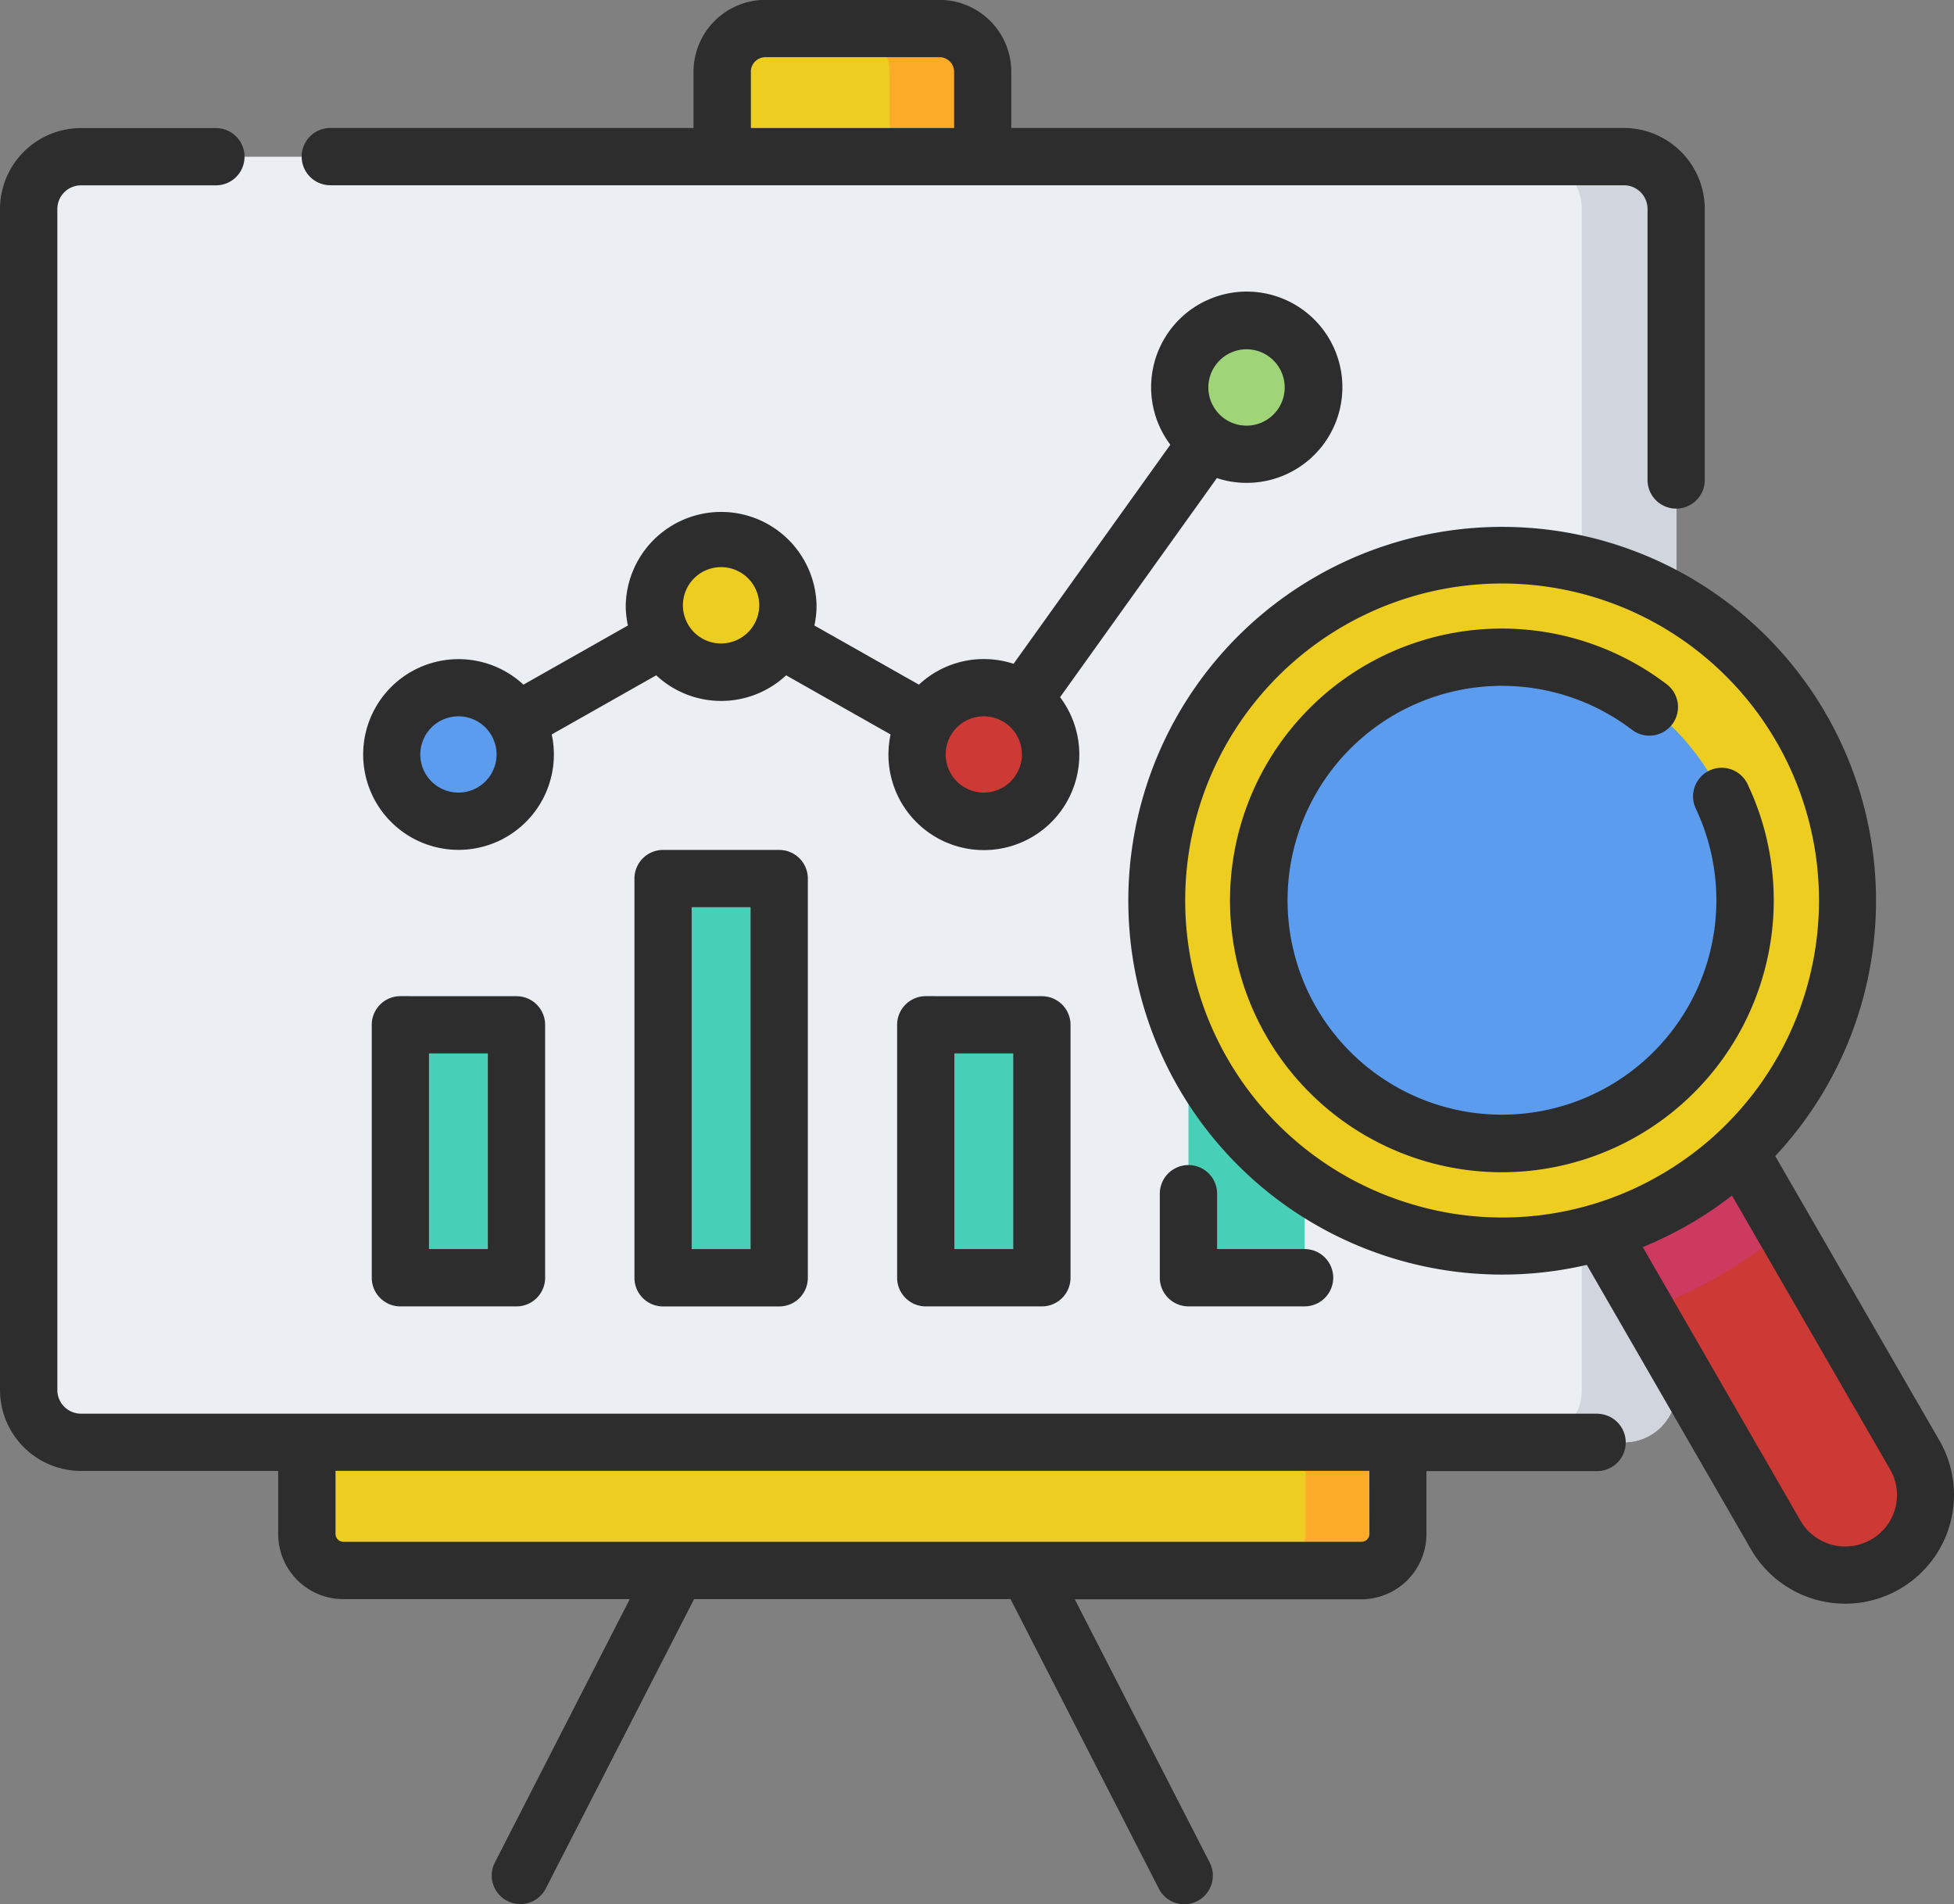 <svg id="Grupo_575" data-name="Grupo 575" xmlns="http://www.w3.org/2000/svg" width="49.549" height="48.281" viewBox="0 0 49.549 48.281">
  <rect x="0" y="0" width="49.549" height="48.281" fill="#808080" stroke="none"/>
  <g id="Grupo_572" data-name="Grupo 572" transform="translate(0.726 0.727)">
    <g id="Grupo_570" data-name="Grupo 570">
      <path id="Trazado_1428" data-name="Trazado 1428" d="M119.234,3736.279v29.945a1.327,1.327,0,0,0,1.329,1.327H159.69a1.327,1.327,0,0,0,1.326-1.327v-29.945a1.328,1.328,0,0,0-1.326-1.327H120.563A1.328,1.328,0,0,0,119.234,3736.279Z" transform="translate(-119.234 -3731.705)" fill="#ebeef2"/>
      <path id="Trazado_1429" data-name="Trazado 1429" d="M158.5,3734.952h-2.4a1.328,1.328,0,0,1,1.328,1.328v29.944a1.327,1.327,0,0,1-1.328,1.327h2.4a1.327,1.327,0,0,0,1.328-1.327v-29.945A1.328,1.328,0,0,0,158.5,3734.952Z" transform="translate(-118.044 -3731.705)" fill="#d1d6de"/>
      <g id="Grupo_569" data-name="Grupo 569" transform="translate(9.205 7.404)">
        <g id="Grupo_564" data-name="Grupo 564" transform="translate(0 9.307)">
          <path id="Trazado_1430" data-name="Trazado 1430" d="M129.845,3747.994a1.694,1.694,0,1,1-1.694,1.694A1.694,1.694,0,0,1,129.845,3747.994Z" transform="translate(-128.151 -3747.994)" fill="#5c9cee"/>
        </g>
        <g id="Grupo_566" data-name="Grupo 566" transform="translate(6.662 5.525)">
          <g id="Grupo_565" data-name="Grupo 565">
            <path id="Trazado_1431" data-name="Trazado 1431" d="M136.3,3744.33a1.693,1.693,0,1,1-1.693,1.693A1.693,1.693,0,0,1,136.3,3744.33Z" transform="translate(-134.605 -3744.33)" fill="#edcd1f"/>
          </g>
        </g>
        <g id="Grupo_567" data-name="Grupo 567" transform="translate(13.323 9.307)">
          <path id="Trazado_1432" data-name="Trazado 1432" d="M142.751,3747.994a1.694,1.694,0,1,1-1.693,1.694A1.693,1.693,0,0,1,142.751,3747.994Z" transform="translate(-141.058 -3747.994)" fill="#cd3934"/>
        </g>
        <g id="Grupo_568" data-name="Grupo 568" transform="translate(19.985)">
          <path id="Trazado_1433" data-name="Trazado 1433" d="M149.2,3738.978a1.693,1.693,0,1,1-1.693,1.693A1.694,1.694,0,0,1,149.2,3738.978Z" transform="translate(-147.511 -3738.978)" fill="#9fd479"/>
        </g>
      </g>
      <path id="Trazado_1434" data-name="Trazado 1434" d="M126.071,3768.854v-2.324h27.667v2.324a.924.924,0,0,1-.924.924H127A.925.925,0,0,1,126.071,3768.854Z" transform="translate(-119.013 -3730.685)" fill="#edcd1f"/>
      <path id="Trazado_1435" data-name="Trazado 1435" d="M150.629,3766.531v2.324a.925.925,0,0,1-.925.924h2.347a.924.924,0,0,0,.924-.924v-2.324Z" transform="translate(-118.251 -3730.685)" fill="#fcab29"/>
      <path id="Trazado_1436" data-name="Trazado 1436" d="M136.272,3735.053V3732.9a1.1,1.1,0,0,1,1.1-1.095h4.414a1.1,1.1,0,0,1,1.1,1.095v2.153Z" transform="translate(-118.684 -3731.806)" fill="#edcd1f"/>
      <path id="Trazado_1437" data-name="Trazado 1437" d="M141.684,3731.806h-2.363a1.1,1.1,0,0,1,1.1,1.095v2.153h2.363V3732.9A1.1,1.1,0,0,0,141.684,3731.806Z" transform="translate(-118.586 -3731.806)" fill="#fcab29"/>
      <rect id="Rectángulo_572" data-name="Rectángulo 572" width="2.944" height="6.413" transform="translate(9.427 25.26)" fill="#48cfb7"/>
      <rect id="Rectángulo_573" data-name="Rectángulo 573" width="2.945" height="10.123" transform="translate(16.088 21.551)" fill="#48cfb7"/>
      <rect id="Rectángulo_574" data-name="Rectángulo 574" width="2.945" height="6.413" transform="translate(22.75 25.26)" fill="#48cfb7"/>
      <rect id="Rectángulo_575" data-name="Rectángulo 575" width="2.945" height="13.015" transform="translate(29.411 18.658)" fill="#48cfb7"/>
    </g>
    <g id="Grupo_571" data-name="Grupo 571" transform="translate(28.598 13.345)">
      <path id="Trazado_1438" data-name="Trazado 1438" d="M156.918,3759.808l5.4,9.359a2.035,2.035,0,0,0,2.779.744h0a2.031,2.031,0,0,0,.743-2.777l-5.4-9.358Z" transform="translate(-146.616 -3744.314)" fill="#cd3934"/>
      <path id="Trazado_1439" data-name="Trazado 1439" d="M160.439,3757.775l-3.521,2.033,2.106,3.648a11.078,11.078,0,0,0,3.522-2.033Z" transform="translate(-146.616 -3744.314)" fill="#cc3a60"/>
      <path id="Trazado_1440" data-name="Trazado 1440" d="M155.7,3744.734a8.76,8.76,0,1,1-8.762,8.761A8.761,8.761,0,0,1,155.7,3744.734Z" transform="translate(-146.938 -3744.734)" fill="#edcd1f"/>
      <path id="Trazado_1441" data-name="Trazado 1441" d="M155.619,3747.248a6.166,6.166,0,1,1-6.166,6.167A6.166,6.166,0,0,1,155.619,3747.248Z" transform="translate(-146.857 -3744.653)" fill="#5c9cee"/>
    </g>
  </g>
  <g id="Grupo_574" data-name="Grupo 574">
    <g id="Grupo_573" data-name="Grupo 573">
      <path id="Trazado_1442" data-name="Trazado 1442" d="M149.851,3743.114a2.425,2.425,0,1,0-1.931-.967l-3.975,5.555a2.44,2.44,0,0,0-.755-.12,2.407,2.407,0,0,0-1.645.649l-2.651-1.5a2.366,2.366,0,0,0,.055-.509,2.42,2.42,0,0,0-4.839,0,2.509,2.509,0,0,0,.055.509l-2.649,1.5a2.418,2.418,0,1,0,.772,1.771,2.35,2.35,0,0,0-.055-.508l2.65-1.5a2.412,2.412,0,0,0,3.294,0l2.649,1.5a2.487,2.487,0,0,0-.054.508,2.42,2.42,0,1,0,4.352-1.453l3.976-5.556A2.379,2.379,0,0,0,149.851,3743.114Zm0-3.387a.968.968,0,1,1-.967.966A.969.969,0,0,1,149.851,3739.727Zm-19.984,11.241a.967.967,0,1,1,.968-.966A.967.967,0,0,1,129.868,3750.968Zm6.661-3.781a.968.968,0,1,1,.968-.968A.97.97,0,0,1,136.529,3747.187Zm6.661,3.781a.967.967,0,1,1,.968-.966A.969.969,0,0,1,143.19,3750.968Z" transform="translate(-118.243 -3730.87)" fill="#2d2d2d"/>
      <path id="Trazado_1443" data-name="Trazado 1443" d="M159.061,3766.847H120.585a.6.6,0,0,1-.6-.6V3736.3a.6.6,0,0,1,.6-.6h3.421a.726.726,0,0,0,0-1.452h-3.421a2.055,2.055,0,0,0-2.054,2.052v29.946a2.056,2.056,0,0,0,2.054,2.053h5v1.6a1.652,1.652,0,0,0,1.651,1.651H134.5l-3.42,6.677a.725.725,0,1,0,1.291.661l3.76-7.338h8.025l3.759,7.338a.725.725,0,0,0,.646.4.714.714,0,0,0,.329-.08.727.727,0,0,0,.317-.977l-3.422-6.677h7.267a1.653,1.653,0,0,0,1.65-1.651v-1.6h4.354a.727.727,0,0,0,0-1.453Zm-5.805,3.049a.2.2,0,0,1-.2.2H127.239a.2.2,0,0,1-.2-.2v-1.6h26.216Z" transform="translate(-118.531 -3731)" fill="#2d2d2d"/>
      <path id="Trazado_1444" data-name="Trazado 1444" d="M126.67,3735.8h32.8a.6.6,0,0,1,.6.6v6.9a.726.726,0,0,0,1.451,0v-6.9a2.055,2.055,0,0,0-2.053-2.053H143.936v-1.427a1.823,1.823,0,0,0-1.821-1.821H137.7a1.824,1.824,0,0,0-1.822,1.821v1.427h-9.21a.726.726,0,0,0,0,1.452Zm10.662-2.879a.37.37,0,0,1,.37-.369h4.414a.37.37,0,0,1,.37.369v1.427h-5.153v-1.427Z" transform="translate(-118.292 -3731.102)" fill="#2d2d2d"/>
      <path id="Trazado_1445" data-name="Trazado 1445" d="M128.389,3755.573a.726.726,0,0,0-.726.726v6.414a.727.727,0,0,0,.726.727h2.944a.727.727,0,0,0,.726-.727V3756.3a.726.726,0,0,0-.726-.726Zm2.218,6.413h-1.493v-4.961h1.493Z" transform="translate(-118.236 -3730.313)" fill="#2d2d2d"/>
      <path id="Trazado_1446" data-name="Trazado 1446" d="M134.842,3751.98a.726.726,0,0,0-.726.726v10.123a.726.726,0,0,0,.726.727h2.945a.726.726,0,0,0,.726-.727v-10.123a.726.726,0,0,0-.726-.726Zm2.219,10.122h-1.494v-8.67h1.494Z" transform="translate(-118.028 -3730.428)" fill="#2d2d2d"/>
      <path id="Trazado_1447" data-name="Trazado 1447" d="M141.295,3755.573a.726.726,0,0,0-.726.726v6.414a.727.727,0,0,0,.726.727h2.945a.727.727,0,0,0,.726-.727V3756.3a.726.726,0,0,0-.726-.726Zm2.219,6.413h-1.493v-4.961h1.493Z" transform="translate(-117.82 -3730.313)" fill="#2d2d2d"/>
      <path id="Trazado_1448" data-name="Trazado 1448" d="M147.749,3759.722a.726.726,0,0,0-.727.726v2.13a.727.727,0,0,0,.727.727h2.944a.726.726,0,0,0,0-1.453h-2.218v-1.4A.726.726,0,0,0,147.749,3759.722Z" transform="translate(-117.612 -3730.179)" fill="#2d2d2d"/>
      <path id="Trazado_1449" data-name="Trazado 1449" d="M166.816,3767.213,162.653,3760a9.48,9.48,0,1,0-4.778,2.759l4.162,7.212a2.759,2.759,0,0,0,4.779-2.76Zm-13.174-5.935a8.036,8.036,0,1,1,6.1-.8A7.982,7.982,0,0,1,153.642,3761.279Zm11.438,8.447a1.31,1.31,0,0,1-1.786-.477l-4-6.94a9.834,9.834,0,0,0,1.176-.576,9.387,9.387,0,0,0,1.086-.732l4.006,6.939a1.3,1.3,0,0,1-.478,1.786Z" transform="translate(-117.637 -3730.685)" fill="#2d2d2d"/>
      <path id="Trazado_1450" data-name="Trazado 1450" d="M162.222,3755.48a6.864,6.864,0,0,0-.344-4.975.726.726,0,1,0-1.313.619,5.437,5.437,0,1,1-1.639-2.025.726.726,0,1,0,.875-1.158,6.893,6.893,0,1,0,2.421,7.54Z" transform="translate(-117.556 -3730.604)" fill="#2d2d2d"/>
    </g>
  </g>
</svg>
